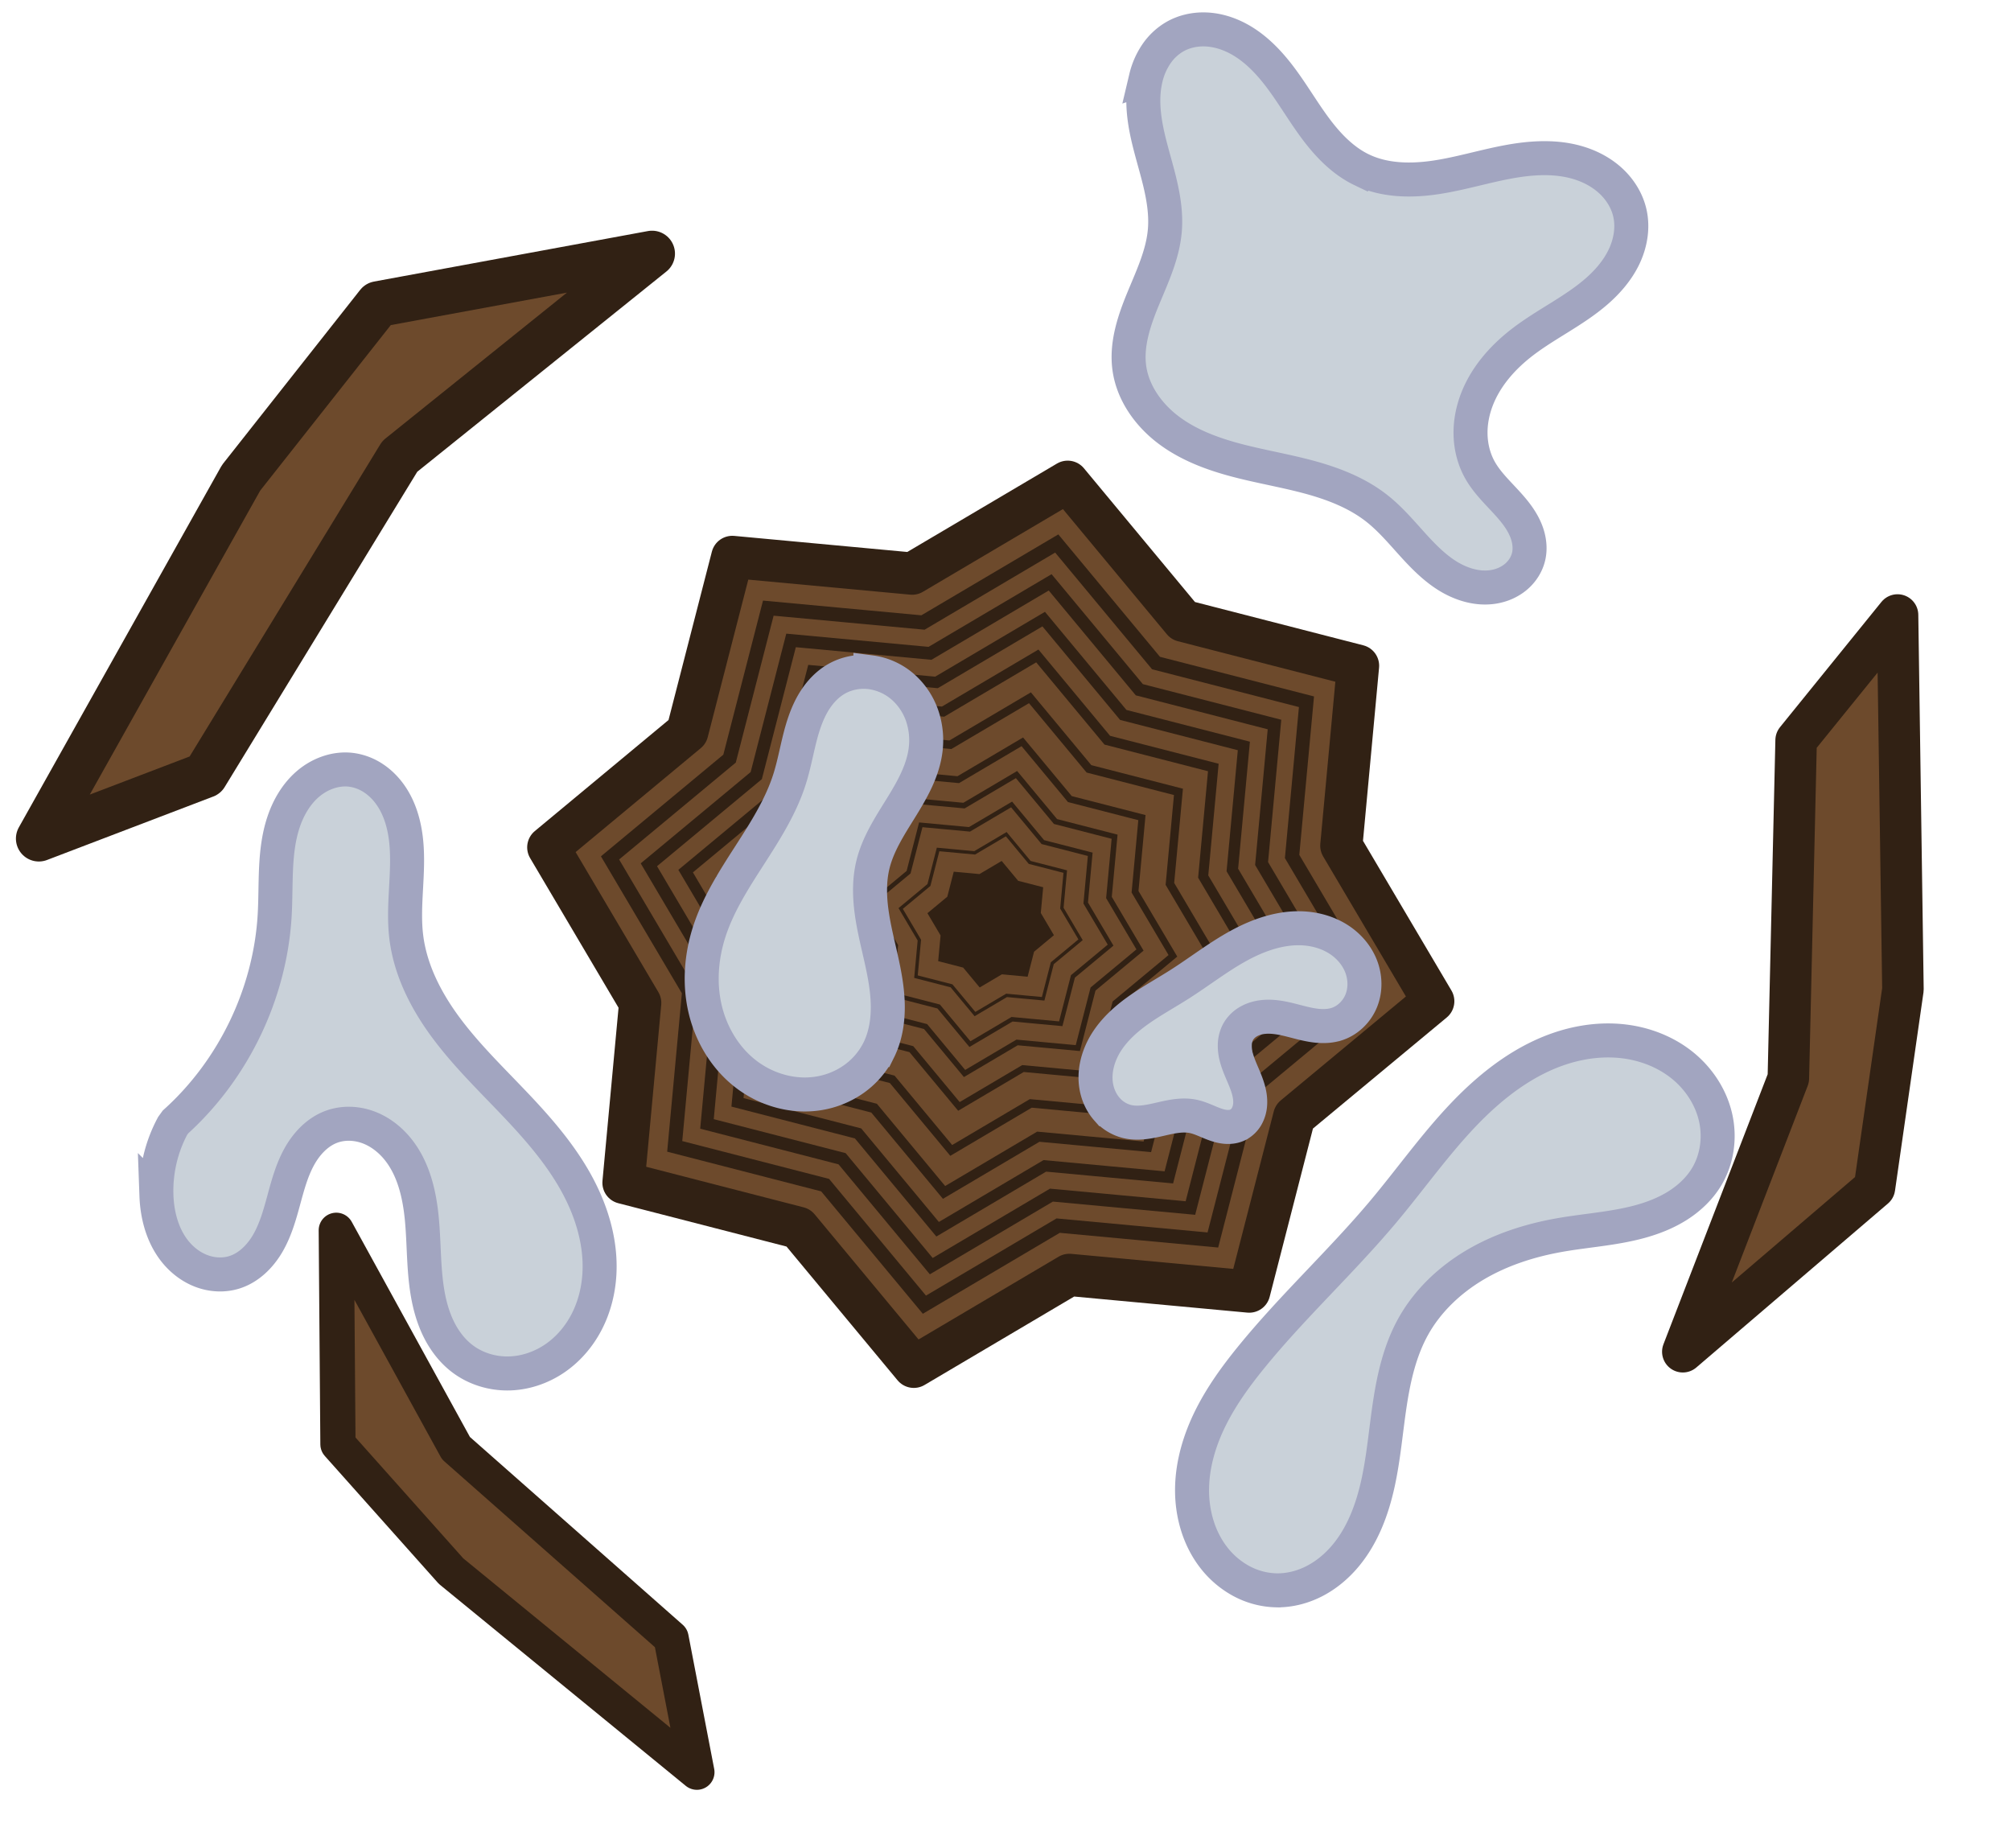 <svg xmlns="http://www.w3.org/2000/svg" width="236.926" height="217.725" viewBox="0 0 62.687 57.606"><g style="fill:none"><path fill="#6d4a2c" stroke="#1b1917" stroke-linejoin="round" stroke-miterlimit="16" stroke-width="6.16" d="m-2.215-12.244-3.481-29.523L15.533-72.59l-4.706 43.228 11.78 48.773-9.767 21.826Z" style="stroke:#312114;stroke-opacity:1" transform="matrix(-.203 -.054 .054 -.203 59.53 28.232)"/></g><path d="m14.95 9.102-2.614 2.17-.846 3.288-3.382-.314-2.924 1.728-2.17-2.613-3.288-.847.314-3.381-1.728-2.924 2.613-2.17L1.772.75l3.381.314L8.077-.663l2.17 2.613 3.289.846-.314 3.382z" style="fill:#6d4a2c;fill-opacity:1;stroke:#312114;stroke-width:.794;stroke-linejoin:round;stroke-dasharray:none;stroke-opacity:1" transform="matrix(1.658 0 0 1.658 19.89 16.114)"/><path fill="none" d="m14.95 9.102-2.614 2.17-.846 3.288-3.382-.314-2.924 1.728-2.17-2.613-3.288-.847.314-3.381-1.728-2.924 2.613-2.17L1.772.75l3.381.314L8.077-.663l2.17 2.613 3.289.846-.314 3.382z" style="fill:#5f4316;fill-opacity:0;fill-rule:nonzero;stroke:#312114;stroke-width:.307;stroke-linejoin:miter;stroke-dasharray:none;stroke-opacity:1" transform="matrix(1.426 0 0 1.426 21.423 17.884)"/><path fill="none" d="m14.95 9.102-2.614 2.17-.846 3.288-3.382-.314-2.924 1.728-2.17-2.613-3.288-.847.314-3.381-1.728-2.924 2.613-2.17L1.772.75l3.381.314L8.077-.663l2.17 2.613 3.289.846-.314 3.382z" style="fill:#5f4316;fill-opacity:0;fill-rule:nonzero;stroke:#312114;stroke-width:.307;stroke-linejoin:miter;stroke-dasharray:none;stroke-opacity:1" transform="matrix(1.281 0 0 1.281 22.389 18.999)"/><path fill="none" d="m14.95 9.102-2.614 2.17-.846 3.288-3.382-.314-2.924 1.728-2.17-2.613-3.288-.847.314-3.381-1.728-2.924 2.613-2.17L1.772.75l3.381.314L8.077-.663l2.17 2.613 3.289.846-.314 3.382z" style="fill:#5f4316;fill-opacity:0;fill-rule:nonzero;stroke:#312114;stroke-width:.307;stroke-linejoin:miter;stroke-dasharray:none;stroke-opacity:1" transform="matrix(1.143 0 0 1.143 23.302 20.053)"/><path fill="none" d="m14.95 9.102-2.614 2.17-.846 3.288-3.382-.314-2.924 1.728-2.17-2.613-3.288-.847.314-3.381-1.728-2.924 2.613-2.17L1.772.75l3.381.314L8.077-.663l2.17 2.613 3.289.846-.314 3.382z" style="fill:#5f4316;fill-opacity:0;fill-rule:nonzero;stroke:#312114;stroke-width:.307;stroke-linejoin:miter;stroke-dasharray:none;stroke-opacity:1" transform="matrix(1.005 0 0 1.005 24.218 21.11)"/><path fill="none" d="m14.95 9.102-2.614 2.17-.846 3.288-3.382-.314-2.924 1.728-2.17-2.613-3.288-.847.314-3.381-1.728-2.924 2.613-2.17L1.772.75l3.381.314L8.077-.663l2.17 2.613 3.289.846-.314 3.382z" style="fill:#5f4316;fill-opacity:0;fill-rule:nonzero;stroke:#312114;stroke-width:.307;stroke-linejoin:miter;stroke-dasharray:none;stroke-opacity:1" transform="translate(25.256 22.309)scale(.848)"/><path fill="none" d="m14.95 9.102-2.614 2.17-.846 3.288-3.382-.314-2.924 1.728-2.17-2.613-3.288-.847.314-3.381-1.728-2.924 2.613-2.17L1.772.75l3.381.314L8.077-.663l2.17 2.613 3.289.846-.314 3.382z" style="fill:#5f4316;fill-opacity:0;fill-rule:nonzero;stroke:#312114;stroke-width:.307;stroke-linejoin:miter;stroke-dasharray:none;stroke-opacity:1" transform="matrix(.683 0 0 .683 26.351 23.573)"/><path fill="none" d="m14.95 9.102-2.614 2.17-.846 3.288-3.382-.314-2.924 1.728-2.17-2.613-3.288-.847.314-3.381-1.728-2.924 2.613-2.17L1.772.75l3.381.314L8.077-.663l2.17 2.613 3.289.846-.314 3.382z" style="fill:#5f4316;fill-opacity:0;fill-rule:nonzero;stroke:#312114;stroke-width:.307;stroke-linejoin:miter;stroke-dasharray:none;stroke-opacity:1" transform="matrix(.56 0 0 .56 27.164 24.512)"/><path fill="none" d="m14.95 9.102-2.614 2.17-.846 3.288-3.382-.314-2.924 1.728-2.17-2.613-3.288-.847.314-3.381-1.728-2.924 2.613-2.17L1.772.75l3.381.314L8.077-.663l2.17 2.613 3.289.846-.314 3.382z" style="fill:#5f4316;fill-opacity:0;fill-rule:nonzero;stroke:#312114;stroke-width:.307;stroke-linejoin:miter;stroke-dasharray:none;stroke-opacity:1" transform="matrix(.449 0 0 .449 27.907 25.37)"/><path fill="none" d="m14.95 9.102-2.614 2.17-.846 3.288-3.382-.314-2.924 1.728-2.17-2.613-3.288-.847.314-3.381-1.728-2.924 2.613-2.17L1.772.75l3.381.314L8.077-.663l2.17 2.613 3.289.846-.314 3.382z" style="fill:#5f4316;fill-opacity:0;fill-rule:nonzero;stroke:#312114;stroke-width:.307;stroke-linejoin:miter;stroke-dasharray:none;stroke-opacity:1" transform="translate(28.645 26.222)scale(.337)"/><path d="m14.95 9.102-2.614 2.17-.846 3.288-3.382-.314-2.924 1.728-2.17-2.613-3.288-.847.314-3.381-1.728-2.924 2.613-2.17L1.772.75l3.381.314L8.077-.663l2.17 2.613 3.289.846-.314 3.382z" style="fill:#312114;fill-opacity:1;fill-rule:nonzero;stroke:#4b2e00;stroke-width:0;stroke-linejoin:miter;stroke-dasharray:none;stroke-opacity:1" transform="matrix(.237 0 0 .237 29.31 26.99)"/><g style="fill:none"><path fill="#6d4a2c" stroke="#1b1917" stroke-linejoin="round" stroke-miterlimit="16" stroke-width="6.16" d="M27.733 63.425 24.253 33.9 45.48 3.08l-4.705 43.227 11.78 48.774-9.767 21.826Z" style="stroke:#312114;stroke-opacity:1" transform="rotate(45.001 6.76 16.108)scale(.232)"/></g><g style="fill:none"><path d="M315.17 352.495c2.336.777 4.272 2.415 6.106 4.056 1.834 1.64 3.678 3.353 5.934 4.336 1.692.737 3.55 1.029 5.393 1.103 1.844.075 3.69-.06 5.533-.145s3.7-.117 5.524.163c1.825.28 3.627.885 5.114 1.978a9.24 9.24 0 0 1 2.866 3.508 9.9 9.9 0 0 1 .921 4.442c-.073 3.05-1.556 6.002-3.835 8.03-2.28 2.03-5.304 3.15-8.352 3.299-3.048.148-6.108-.646-8.802-2.08-2.989-1.59-5.508-3.919-7.994-6.218s-5.014-4.62-8.014-6.188c-1.965-1.028-4.096-1.712-6.05-2.76-.976-.525-1.91-1.143-2.71-1.91s-1.466-1.689-1.854-2.727c-.493-1.319-.518-2.8-.109-4.148a7.2 7.2 0 0 1 2.337-3.444 8 8 0 0 1 3.825-1.671 9 9 0 0 1 4.168.376z" style="fill:#c9d1d9;fill-opacity:1;stroke:#a2a5c0;stroke-width:4;stroke-linecap:butt;stroke-linejoin:miter;stroke-miterlimit:4;stroke-dasharray:none;stroke-opacity:1" transform="scale(.265)rotate(80 369.372 97.51)"/><path d="M280.94 267.905c2.615 1.253 5.653 1.324 8.524.914s5.657-1.274 8.506-1.816c2.848-.543 5.845-.753 8.608.127 1.381.44 2.685 1.155 3.736 2.155 1.05.999 1.84 2.289 2.16 3.703.39 1.72.073 3.556-.688 5.148s-1.942 2.953-3.276 4.107c-2.67 2.306-5.938 3.81-8.73 5.967-2.27 1.754-4.241 3.986-5.283 6.659-.52 1.336-.802 2.772-.764 4.205.037 1.434.397 2.865 1.095 4.118.983 1.765 2.572 3.098 3.863 4.652.646.777 1.224 1.622 1.59 2.563s.511 1.988.283 2.972c-.216.932-.764 1.777-1.496 2.393-.733.617-1.642 1.01-2.586 1.17-1.888.323-3.843-.277-5.468-1.29-1.624-1.014-2.965-2.416-4.248-3.838-1.282-1.422-2.535-2.888-4.037-4.075-2.31-1.825-5.117-2.913-7.957-3.684-2.84-.77-5.753-1.248-8.598-2-2.845-.753-5.663-1.804-8.007-3.583s-4.184-4.366-4.576-7.283c-.373-2.776.568-5.552 1.636-8.141s2.297-5.183 2.54-7.973c.178-2.026-.175-4.062-.665-6.036s-1.118-3.914-1.507-5.91-.532-4.077-.048-6.052a8.5 8.5 0 0 1 1.215-2.78 6.7 6.7 0 0 1 2.21-2.065c1.058-.601 2.29-.872 3.507-.842s2.418.357 3.516.883c2.196 1.05 3.942 2.86 5.402 4.808 1.46 1.949 2.68 4.067 4.14 6.015 1.46 1.949 3.206 3.758 5.402 4.81z" style="fill:#c9d1d9;fill-opacity:1;stroke:#a2a5c0;stroke-width:4;stroke-linecap:butt;stroke-linejoin:miter;stroke-miterlimit:4;stroke-dasharray:none;stroke-opacity:1" transform="matrix(.265 0 0 .265 -31.999 -65.702)"/><path d="M305.784 352.14c7.288 2.534 14.174 6.113 21.426 8.747 4.573 1.66 9.288 2.943 13.749 4.883s8.735 4.618 11.652 8.512c1.458 1.947 2.553 4.182 3.067 6.559s.435 4.898-.354 7.199c-.79 2.3-2.305 4.367-4.337 5.705-2.03 1.338-4.577 1.915-6.966 1.458-1.59-.304-3.078-1.048-4.361-2.035s-2.368-2.215-3.304-3.536c-1.872-2.642-3.156-5.648-4.784-8.446-1.755-3.018-3.933-5.818-6.63-8.034s-5.93-3.835-9.378-4.373c-3.11-.485-6.29-.091-9.375.527-3.085.619-6.129 1.462-9.247 1.885s-6.363.41-9.326-.651c-1.48-.53-2.876-1.322-4.039-2.382s-2.088-2.392-2.602-3.879a9.1 9.1 0 0 1-.383-4.268 10.3 10.3 0 0 1 1.51-4.02c1.545-2.436 4.03-4.199 6.756-5.143s5.679-1.109 8.544-.783 5.658 1.128 8.382 2.075z" style="fill:#c9d1d9;fill-opacity:1;stroke:#a2a5c0;stroke-width:4;stroke-linecap:butt;stroke-linejoin:miter;stroke-miterlimit:4;stroke-dasharray:none;stroke-opacity:1" transform="scale(.265)rotate(-70 89 369.08)"/><path d="M304.349 421.853c8.998-1.92 17.161-7.491 22.23-15.17 2.022-3.066 3.617-6.502 6.348-8.958 1.365-1.228 3.017-2.183 4.823-2.514s3.772.01 5.231 1.125a6.2 6.2 0 0 1 1.77 2.185c.419.848.657 1.78.734 2.723.156 1.885-.324 3.778-1.089 5.508-1.53 3.46-4.167 6.344-5.65 9.824-1.545 3.624-1.744 7.7-1.29 11.613s1.529 7.721 2.458 11.55c.914 3.766 1.693 7.6 1.678 11.476s-.87 7.828-3 11.066c-1.065 1.619-2.442 3.042-4.07 4.093-1.627 1.052-3.508 1.726-5.44 1.87s-3.914-.251-5.606-1.195c-1.693-.945-3.083-2.444-3.828-4.233-.566-1.357-.756-2.854-.667-4.322.09-1.468.452-2.91.956-4.292 1.008-2.763 2.572-5.285 3.798-7.959s2.123-5.628 1.67-8.534c-.228-1.453-.801-2.866-1.745-3.994-.943-1.128-2.267-1.957-3.717-2.201-1.766-.298-3.589.277-5.114 1.215s-2.802 2.221-4.073 3.482-2.57 2.527-4.121 3.42c-1.552.894-3.407 1.39-5.153.992-1.207-.276-2.304-.973-3.118-1.907s-1.35-2.096-1.598-3.31c-.496-2.427.152-4.977 1.312-7.166a16.2 16.2 0 0 1 5.745-6.15z" style="fill:#c9d1d9;fill-opacity:1;stroke:#a2a5c0;stroke-width:4;stroke-linecap:butt;stroke-linejoin:miter;stroke-miterlimit:4;stroke-dasharray:none;stroke-opacity:1" transform="scale(.265)rotate(-30 -378.461 806.313)"/><path fill="#6d4a2c" stroke="#1b1917" stroke-linejoin="round" stroke-miterlimit="16" stroke-width="6.16" d="m19.914 57.807 1.7-29.679L47.871 1.46l-12.14 41.754 3.131 50.078-13.408 19.799z" style="stroke:#312114;stroke-opacity:1" transform="matrix(.126 -.126 .126 .126 4.267 44.192)"/></g><path d="M205.262 206.839c.536-1.275.425-2.787-.222-4.01-.648-1.223-1.802-2.15-3.111-2.598s-2.76-.43-4.084-.03-2.524 1.17-3.503 2.147c-1.957 1.956-2.997 4.662-3.537 7.376s-.632 5.495-.995 8.238c-.244 1.844-.61 3.672-.77 5.524-.158 1.853-.102 3.754.48 5.52.583 1.766 1.739 3.393 3.38 4.268.82.438 1.75.679 2.679.655a4.64 4.64 0 0 0 2.607-.865c1.06-.772 1.703-1.976 2.299-3.144.596-1.167 1.21-2.38 2.234-3.198.716-.572 1.587-.911 2.378-1.375.396-.231.775-.497 1.092-.829s.57-.732.684-1.176a2.5 2.5 0 0 0-.091-1.459 3.3 3.3 0 0 0-.818-1.222c-.712-.687-1.654-1.08-2.595-1.386-.94-.306-1.91-.541-2.797-.981a5 5 0 0 1-1.222-.832 3.3 3.3 0 0 1-.83-1.214 3.2 3.2 0 0 1-.168-1.512c.064-.507.236-.999.48-1.449.49-.899 1.252-1.62 2.061-2.246.81-.627 1.678-1.176 2.466-1.83.788-.653 1.505-1.429 1.903-2.372z" style="fill:#c9d1d9;fill-opacity:1;stroke:#a2a5c0;stroke-width:4;stroke-linecap:butt;stroke-linejoin:miter;stroke-miterlimit:4;stroke-dasharray:none;stroke-opacity:1" transform="scale(.265)rotate(50 273.847 112.108)"/></svg>
